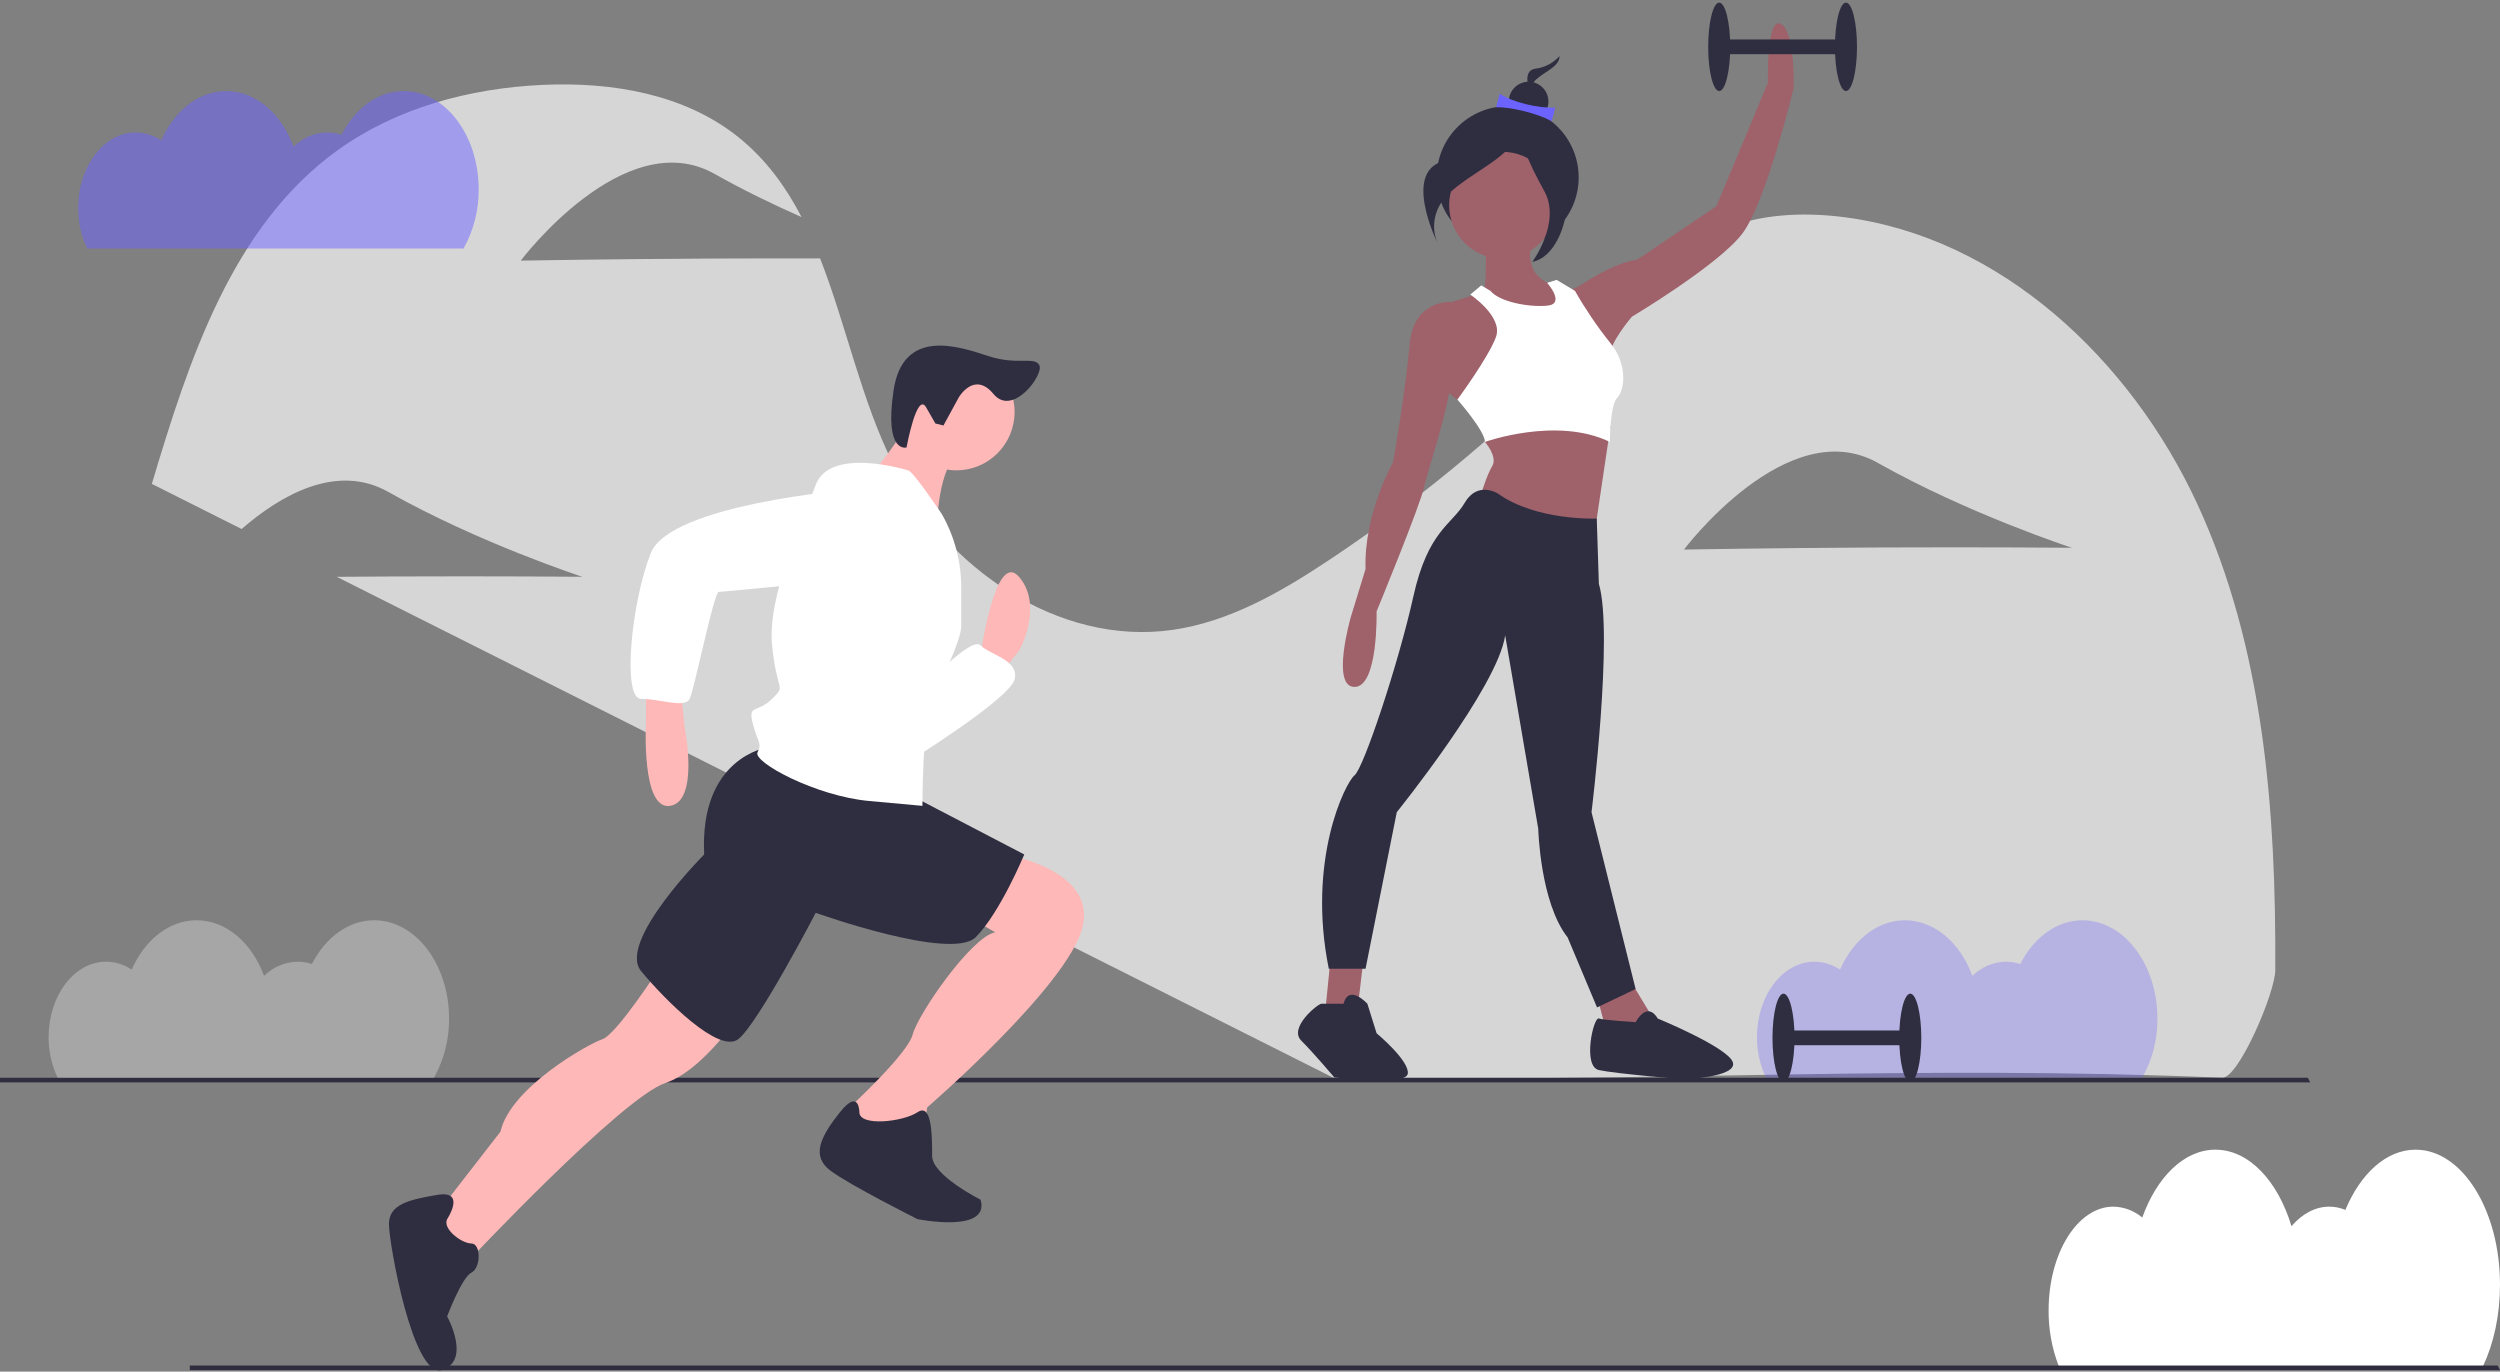 <svg width="658" height="361" viewBox="0 0 658 361" fill="none" xmlns="http://www.w3.org/2000/svg">
<rect x="0" y="0" width="658" height="361" fill="#808080" stroke="none"/>
<g clip-path="url(#clip0)">
<path d="M658 338.174C658 318.525 648.056 302.596 635.788 302.596C628.078 302.596 621.288 308.891 617.305 318.445C615.96 317.885 614.517 317.595 613.06 317.591C609.347 317.591 605.914 319.499 603.115 322.727C599.525 310.815 591.912 302.596 583.101 302.596C574.862 302.596 567.677 309.786 563.842 320.457C561.712 318.655 559.028 317.643 556.24 317.591C546.826 317.591 539.194 329.816 539.194 344.895C539.155 349.922 540.067 354.911 541.88 359.597H653.52C656.331 353.638 658 346.219 658 338.174Z" fill="white"/>
<path d="M578.369 132.726C560.877 94.788 526.646 62.423 485.292 57.148C474.358 55.754 462.942 56.313 452.797 60.633C439.481 66.305 429.667 77.753 419.747 88.313C398.745 110.666 375.243 130.517 349.707 147.473C337.103 155.839 323.584 163.645 308.62 165.785C278.617 170.077 248.94 149.563 235.257 122.45C226.709 105.513 222.759 85.628 215.849 68.011C207.892 67.996 198.411 67.999 188.211 68.046C160.016 68.177 137.067 68.594 137.067 68.594C137.067 68.594 164.346 32.366 188.108 45.788C195.702 50.078 203.656 53.905 210.965 57.13C206.813 49.121 201.575 41.915 194.369 36.121C180.16 24.697 160.916 21.493 142.723 22.344C123.618 23.237 104.338 28.365 88.815 39.565C61.16 59.517 49.74 94.635 39.966 127.359L63.591 139.234C73.725 130.449 88.544 121.76 102.203 129.475C125.965 142.898 153.263 151.809 153.263 151.809C153.263 151.809 130.5 151.603 102.305 151.733C97.57 151.755 92.988 151.785 88.632 151.82L350.933 283.66C437.448 284.881 502.68 280.191 584.889 283.66C589.176 283.841 598.82 261.307 598.852 255.377C599.078 213.582 595.861 170.665 578.369 132.726ZM494.363 144.097C466.169 144.228 443.22 144.645 443.22 144.645C443.22 144.645 470.498 108.417 494.261 121.84C518.024 135.262 545.321 144.174 545.321 144.174C545.321 144.174 522.558 143.967 494.363 144.098L494.363 144.097Z" fill="#F2F2F2" fill-opacity="0.75"/>
<path opacity="0.3" d="M567.83 268.083C567.83 253.796 559.007 242.214 548.124 242.214C541.284 242.214 535.259 246.791 531.726 253.738C530.513 253.327 529.241 253.118 527.96 253.117C524.649 253.173 521.487 254.511 519.137 256.851C515.952 248.19 509.198 242.214 501.381 242.214C494.072 242.214 487.697 247.442 484.295 255.201C482.299 253.858 479.954 253.133 477.551 253.117C469.199 253.117 462.428 262.005 462.428 272.97C462.403 276.668 463.218 280.324 464.81 283.66H563.856C566.512 278.903 567.882 273.534 567.83 268.083Z" fill="#6C63FF"/>
<path opacity="0.5" d="M125.982 49.83C125.982 35.543 117.159 23.961 106.276 23.961C99.436 23.961 93.411 28.538 89.878 35.485C88.665 35.074 87.393 34.864 86.112 34.864C82.8 34.92 79.639 36.258 77.288 38.598C74.103 29.937 67.35 23.961 59.533 23.961C52.224 23.961 45.849 29.189 42.447 36.948C40.451 35.605 38.106 34.88 35.703 34.864C27.35 34.864 20.58 43.752 20.58 54.716C20.555 58.415 21.37 62.07 22.962 65.406H122.007C124.663 60.65 126.033 55.28 125.982 49.83Z" fill="#6C63FF"/>
<path d="M658 360.627H49.959V359.406H657.391L658 360.627Z" fill="#2F2E41"/>
<path d="M608.041 284.882H0V283.66H607.431L608.041 284.882Z" fill="#2F2E41"/>
<path d="M258.1 172.423C258.1 172.423 261.93 144.267 268.312 151.946C274.695 159.625 268.312 171.143 268.312 171.143L263.206 177.542L258.1 173.703V172.423Z" fill="#FFB8B8"/>
<path d="M242.782 181.382C242.782 181.382 255.547 167.304 258.1 169.863C260.653 172.423 268.312 173.703 267.036 178.822C265.759 183.942 238.953 200.579 238.953 200.579L242.782 181.382Z" fill="white"/>
<path d="M170.022 180.102V190.341C170.022 190.341 168.746 213.378 176.405 212.098C184.064 210.818 180.234 191.621 180.234 191.621L178.958 180.102H170.022Z" fill="#FFB8B8"/>
<path d="M173.852 254.333C173.852 254.333 162.363 272.25 158.534 273.53C154.704 274.81 134.28 286.329 131.727 297.847L113.856 320.884L122.792 332.403C122.792 332.403 163.64 288.888 175.128 285.049C186.617 281.209 198.105 262.012 198.105 262.012L173.852 254.333Z" fill="#FFB8B8"/>
<path d="M264.483 224.896C264.483 224.896 288.736 228.736 284.907 244.094C281.077 259.452 244.059 291.448 244.059 291.448L242.782 299.127L228.741 301.687L222.358 295.287L223.635 291.448C223.635 291.448 238.953 277.37 240.229 272.25C241.506 267.131 255.547 246.654 261.93 245.374L252.994 240.254L264.483 224.896Z" fill="#FFB8B8"/>
<path d="M117.686 320.884C117.686 320.884 122.792 313.205 115.133 314.485C107.474 315.765 102.368 317.044 102.368 322.164C102.368 327.283 108.75 363.119 116.409 360.559C124.068 357.999 117.686 346.481 117.686 346.481C117.686 346.481 121.515 336.242 124.068 334.962C126.621 333.682 126.621 327.283 124.068 327.283C121.515 327.283 116.409 323.444 117.686 320.884Z" fill="#2F2E41"/>
<path d="M226.188 292.728C226.188 292.728 226.188 286.329 221.082 292.728C215.976 299.127 213.423 304.246 218.529 308.086C223.635 311.925 241.506 320.884 241.506 320.884C241.506 320.884 260.653 324.724 258.1 315.765C258.1 315.765 245.335 309.366 245.335 304.246C245.335 299.127 245.335 290.168 241.506 292.728C237.676 295.287 226.188 296.567 226.188 292.728Z" fill="#2F2E41"/>
<path d="M201.934 196.74C201.934 196.74 184.063 199.3 185.34 224.896C185.34 224.896 162.363 247.933 168.746 255.612C175.128 263.291 189.169 277.37 194.275 273.53C199.381 269.691 214.699 240.254 214.699 240.254C214.699 240.254 250.441 253.053 256.824 246.654C263.206 240.254 269.589 224.896 269.589 224.896L237.676 208.259L201.934 196.74Z" fill="#2F2E41"/>
<path d="M251.718 123.789C260.178 123.789 267.036 116.913 267.036 108.431C267.036 99.949 260.178 93.073 251.718 93.073C243.258 93.073 236.4 99.949 236.4 108.431C236.4 116.913 243.258 123.789 251.718 123.789Z" fill="#FFB8B8"/>
<path d="M240.229 109.711C240.229 109.711 231.294 123.789 228.741 125.069C226.188 126.349 246.612 139.147 246.612 139.147C246.612 139.147 246.612 122.509 252.994 118.67L240.229 109.711Z" fill="#FFB8B8"/>
<path d="M238.953 123.789C238.953 123.789 218.529 117.39 214.699 127.629C210.87 137.868 201.934 157.065 203.211 169.863C204.487 182.662 207.04 180.102 203.211 183.942C199.382 187.781 196.829 185.221 198.105 190.341C199.381 195.46 200.658 195.46 199.381 198.02C198.105 200.58 214.699 209.538 228.741 210.818L242.782 212.098C242.782 212.098 242.782 189.061 245.335 183.942C247.888 178.822 252.994 168.584 252.994 164.744V154.585C252.994 147.823 251.234 141.179 247.888 135.308C247.888 135.308 240.229 123.789 238.953 123.789Z" fill="white"/>
<path d="M223.635 128.909C223.635 128.909 176.405 132.748 171.299 145.546C166.193 158.345 163.64 183.942 168.746 183.942C173.852 183.942 180.234 186.501 181.511 183.942C182.787 181.382 187.893 155.785 189.17 155.785C190.446 155.785 228.741 151.946 228.741 151.946C228.741 151.946 245.335 131.468 223.635 128.909Z" fill="white"/>
<path d="M252.333 104.624C252.333 104.624 256.398 97.541 261.479 103.693C266.56 109.845 274.826 98.54 273.557 96.128C272.289 93.715 267.807 96.236 260.128 93.719C252.449 91.202 237.656 86.075 235.178 102.801C232.701 119.527 238.601 117.774 238.601 117.774C238.601 117.774 241.306 102.952 243.75 107.21L246.195 111.467L248.315 111.99L252.333 104.624Z" fill="#2F2E41"/>
<path d="M396.816 65.433C407.137 65.433 415.504 57.044 415.504 46.695C415.504 36.347 407.137 27.958 396.816 27.958C386.494 27.958 378.127 36.347 378.127 46.695C378.127 57.044 386.494 65.433 396.816 65.433Z" fill="#2F2E41"/>
<path d="M390.842 60.564C390.842 60.564 391.809 78.018 389.875 78.018C387.941 78.018 401.964 86.26 401.964 86.26L410.668 81.412V75.594C410.668 75.594 399.062 74.139 403.898 61.534C408.733 48.929 390.842 60.564 390.842 60.564Z" fill="#9F616A"/>
<path d="M350.224 252.066L348.773 266.611L353.609 268.065L357.477 264.187L358.927 252.066H350.224Z" fill="#9F616A"/>
<path d="M419.855 260.309L422.273 269.52L429.042 273.883L436.296 270.005L428.075 256.43L419.855 260.309Z" fill="#9F616A"/>
<path d="M395.436 68.079C403.181 68.079 409.459 61.784 409.459 54.019C409.459 46.254 403.181 39.96 395.436 39.96C387.691 39.96 381.413 46.254 381.413 54.019C381.413 61.784 387.691 68.079 395.436 68.079Z" fill="#9F616A"/>
<path d="M386.974 106.622L383.589 105.167C383.589 105.167 377.786 101.774 377.303 94.986C376.819 88.199 382.138 79.472 382.138 79.472L389.875 77.048L398.965 84.466L399.062 96.441L386.974 106.622Z" fill="#9F616A"/>
<path d="M383.589 80.442L381.655 79.472C381.655 79.472 371.983 78.987 371.016 90.623C370.049 102.259 366.664 121.651 366.664 121.651C366.664 121.651 358.928 135.226 359.411 149.77L355.543 162.376C355.543 162.376 350.224 180.799 356.51 180.799C362.796 180.799 362.313 160.921 362.313 160.921C362.313 160.921 373.918 132.802 374.885 127.954C375.852 123.106 384.072 100.319 381.655 94.017C379.237 87.714 383.589 80.442 383.589 80.442Z" fill="#9F616A"/>
<path d="M390.842 110.985V116.318C390.842 116.318 394.227 120.197 392.776 122.621C391.326 125.045 389.875 129.893 389.875 129.893L396.645 140.559L419.372 142.498L423.891 112.139L390.842 110.985Z" fill="#9F616A"/>
<path d="M412.118 77.048L415.987 75.109C415.987 75.109 424.207 69.291 430.977 68.322L451.769 54.262L465.309 21.779C465.309 21.779 464.825 4.326 468.694 6.265C472.562 8.204 472.078 23.234 472.078 23.234C472.078 23.234 464.825 53.292 458.539 61.534C452.253 69.776 429.526 83.351 429.526 83.351C429.526 83.351 423.24 90.623 423.723 94.017C424.207 97.41 412.118 77.048 412.118 77.048Z" fill="#9F616A"/>
<path d="M394.227 129.893C394.227 129.893 388.908 126.499 385.523 132.317C382.138 138.135 375.852 139.589 371.984 157.043C368.115 174.496 358.928 202.131 356.51 204.07C354.092 206.009 343.938 226.371 349.74 254.976H359.411L367.632 213.766C367.632 213.766 394.227 180.799 396.161 167.224L404.865 218.129C404.865 218.129 405.348 237.522 412.602 246.734L420.339 265.157L430.493 260.308L418.888 213.766C418.888 213.766 424.69 166.739 420.822 153.649L420.266 136.488C420.266 136.488 404.381 137.165 394.227 129.893Z" fill="#2F2E41"/>
<path d="M353.609 264.187H347.806C346.839 264.187 339.102 270.49 342.487 273.883C345.872 277.277 351.191 283.58 351.191 283.58C351.191 283.58 370.049 285.984 370.533 282.591C371.016 279.197 362.313 271.944 362.313 271.944L359.895 264.187C359.895 264.187 355.059 258.854 353.609 264.187Z" fill="#2F2E41"/>
<path d="M430.493 269.035C430.493 269.035 422.273 268.55 420.822 268.066C419.372 267.581 416.47 280.671 420.822 281.64C425.174 282.61 443.065 284.064 443.065 284.064C443.065 284.064 457.088 283.58 456.121 279.701C455.154 275.823 436.296 268.066 436.296 268.066C436.296 268.066 433.878 263.217 430.493 269.035Z" fill="#2F2E41"/>
<path d="M392.293 76.563L389.875 75.109L386.974 77.533C386.974 77.533 395.677 83.351 393.743 88.684C391.809 94.017 383.589 105.167 383.589 105.167C383.589 105.167 390.842 113.409 390.842 116.318C390.842 116.318 409.7 109.531 423.723 116.318C423.723 116.318 423.723 106.622 425.658 104.683C427.592 102.743 428.559 95.956 423.723 90.138C420.317 85.857 417.245 81.319 414.536 76.563L409.7 73.654L407.21 74.447C407.21 74.447 412.118 79.957 407.283 80.442C402.447 80.927 394.71 79.472 392.293 76.563Z" fill="white"/>
<path d="M410.475 14.749C408.832 16.588 406.582 17.77 404.139 18.077C399.914 18.682 403.233 25.337 403.233 25.337C403.233 25.337 402.026 22.917 404.44 20.8C406.854 18.682 410.475 17.472 410.475 14.749Z" fill="#2F2E41"/>
<path d="M402.331 31.951C405.207 31.951 407.539 29.613 407.539 26.729C407.539 23.845 405.207 21.507 402.331 21.507C399.454 21.507 397.122 23.845 397.122 26.729C397.122 29.613 399.454 31.951 402.331 31.951Z" fill="#2F2E41"/>
<path d="M408.411 31.871C404.387 29.764 397.466 28.107 393.788 28.225L394.718 24.659C397.974 26.877 404.86 28.565 409.341 28.305L408.411 31.871Z" fill="#6C63FF"/>
<path d="M400.098 32.185C400.098 32.185 393.758 40.358 381.077 42.175C368.396 43.991 378.36 63.97 378.36 63.97C378.36 63.97 374.736 56.705 381.983 50.348C389.229 43.991 400.098 40.358 400.098 32.185Z" fill="#2F2E41"/>
<path d="M400.582 31.7C400.582 31.7 404.205 44.414 409.64 46.23C415.074 48.047 412.357 67.118 403.299 68.934C403.299 68.934 410.998 58.491 406.469 50.317C401.941 42.144 399.223 35.787 400.582 31.7Z" fill="#2F2E41"/>
<path d="M485.86 10.386H452.495V14.264H485.86V10.386Z" fill="#2F2E41"/>
<path d="M485.86 23.961C487.462 23.961 488.761 18.751 488.761 12.325C488.761 5.899 487.462 0.69 485.86 0.69C484.257 0.69 482.958 5.899 482.958 12.325C482.958 18.751 484.257 23.961 485.86 23.961Z" fill="#2F2E41"/>
<path d="M452.495 23.961C454.097 23.961 455.396 18.751 455.396 12.325C455.396 5.899 454.097 0.69 452.495 0.69C450.892 0.69 449.593 5.899 449.593 12.325C449.593 18.751 450.892 23.961 452.495 23.961Z" fill="#2F2E41"/>
<path d="M502.784 271.226H469.419V275.105H502.784V271.226Z" fill="#2F2E41"/>
<path d="M502.784 284.801C504.386 284.801 505.685 279.592 505.685 273.165C505.685 266.739 504.386 261.53 502.784 261.53C501.182 261.53 499.883 266.739 499.883 273.165C499.883 279.592 501.182 284.801 502.784 284.801Z" fill="#2F2E41"/>
<path d="M469.419 284.801C471.021 284.801 472.32 279.592 472.32 273.165C472.32 266.739 471.021 261.53 469.419 261.53C467.817 261.53 466.518 266.739 466.518 273.165C466.518 279.592 467.817 284.801 469.419 284.801Z" fill="#2F2E41"/>
<path opacity="0.3" d="M118.196 268.083C118.196 253.796 109.374 242.214 98.491 242.214C91.65 242.214 85.626 246.791 82.093 253.738C80.879 253.327 79.608 253.118 78.327 253.117C75.015 253.173 71.853 254.511 69.503 256.851C66.318 248.19 59.565 242.214 51.747 242.214C44.438 242.214 38.063 247.442 34.662 255.201C32.666 253.858 30.321 253.133 27.917 253.117C19.565 253.117 12.794 262.005 12.794 272.97C12.77 276.668 13.585 280.324 15.177 283.66H114.222C116.878 278.903 118.248 273.534 118.196 268.083Z" fill="white"/>
</g>
<defs>
<clipPath id="clip0">
<rect width="658" height="360" fill="white" transform="translate(0 0.69)"/>
</clipPath>
</defs>
</svg>
